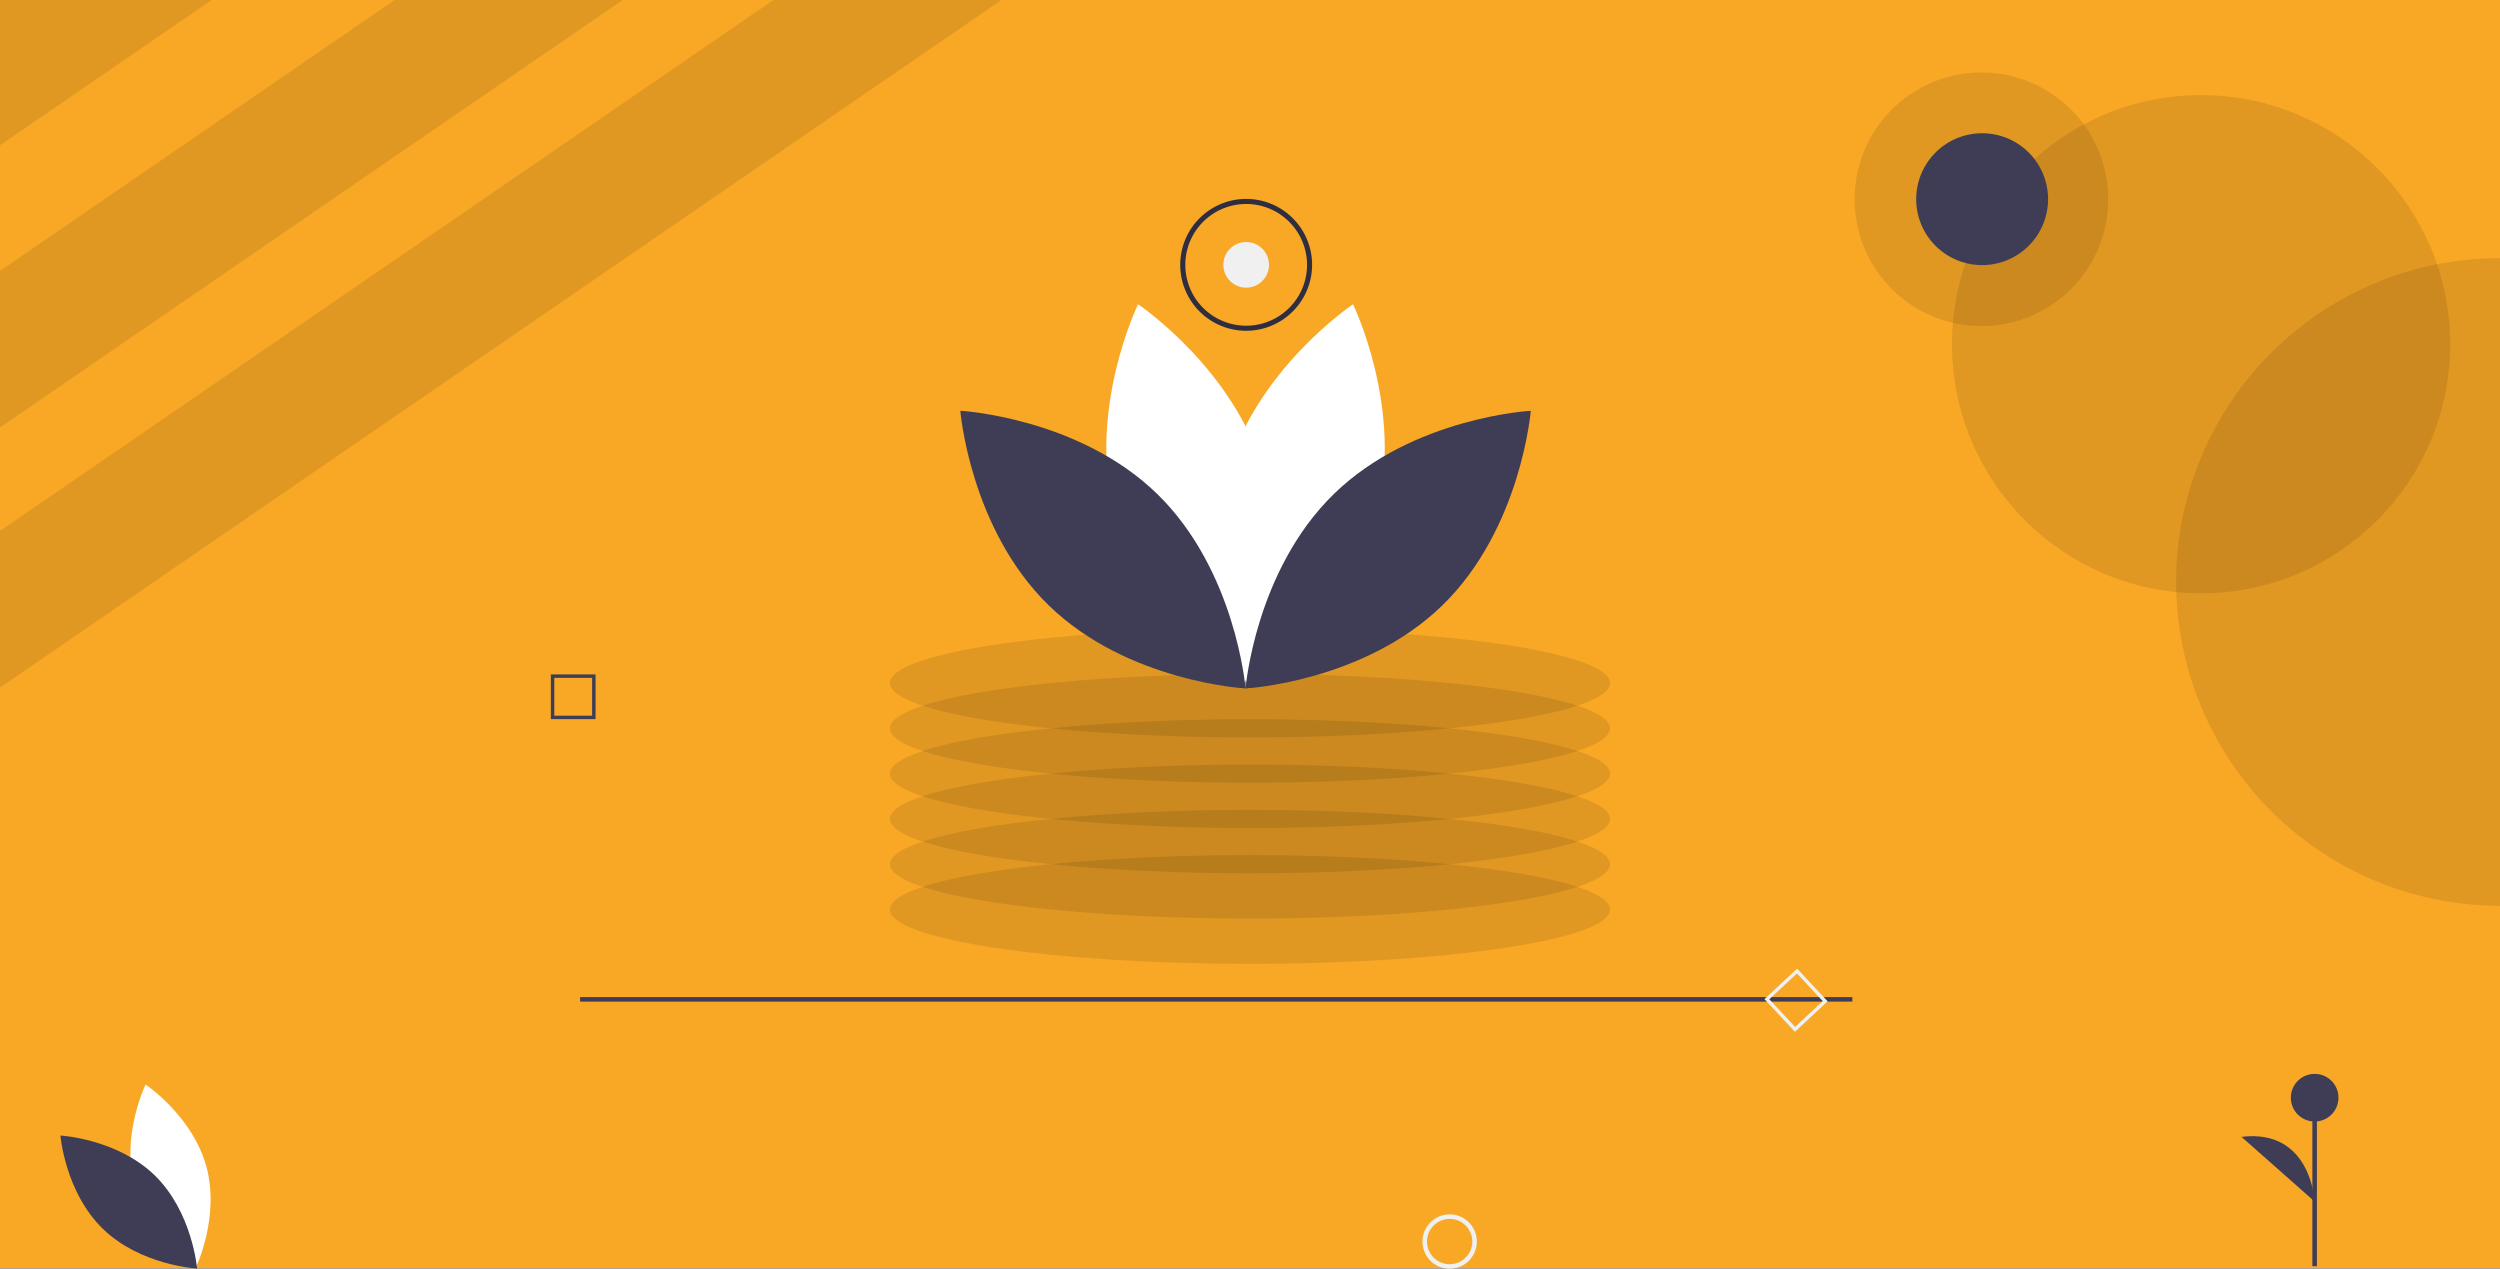 <svg xmlns="http://www.w3.org/2000/svg" id="ab33c339-a290-46df-b273-a8a31c058d9b" data-name="Layer 1" viewBox="0 0 1104 560.271" class="injected-svg ClassicGrid__ImageFile-sc-td9pmq-4 fNAcXv grid_media" xmlns:xlink="http://www.w3.org/1999/xlink"><rect x="0" y="0" width="1104" height="560.271" fill="#808080" stroke="none"/><title>zoom_in</title><rect width="1104" height="560" fill="#f9a826"></rect><rect x="1021.147" y="484.744" width="2" height="74.411" fill="#3f3d56"></rect><circle cx="1022.148" cy="484.744" r="10.523" fill="#3f3d56"></circle><path d="M1070.148,700.469s-1.503-32.332-32.32-28.574" transform="translate(-48 -169.864)" fill="#3f3d56"></path><path d="M107.409,693.734c6.073,22.45,26.875,36.354,26.875,36.354s10.955-22.495,4.882-44.945-26.875-36.354-26.875-36.354S101.335,671.284,107.409,693.734Z" transform="translate(-48 -169.864)" fill="#fff"></path><path d="M116.333,688.91c16.665,16.223,18.7,41.16,18.7,41.16s-24.984-1.364-41.648-17.587S74.684,671.323,74.684,671.323,99.668,672.687,116.333,688.91Z" transform="translate(-48 -169.864)" fill="#3f3d56"></path><polygon points="442.23 0 0 303.64 0 234.46 341.53 0 442.23 0" opacity="0.1"></polygon><polygon points="274.97 0 0 188.77 0 119.63 174.26 0 274.97 0" opacity="0.1"></polygon><polygon points="93.46 0 0 64.16 0 0 93.46 0" opacity="0.1"></polygon><ellipse cx="552" cy="401.637" rx="159" ry="24" opacity="0.1"></ellipse><ellipse cx="552" cy="381.637" rx="159" ry="24" opacity="0.1"></ellipse><ellipse cx="552" cy="361.637" rx="159" ry="24" opacity="0.1"></ellipse><ellipse cx="552" cy="341.637" rx="159" ry="24" opacity="0.1"></ellipse><ellipse cx="552" cy="321.637" rx="159" ry="24" opacity="0.1"></ellipse><ellipse cx="552" cy="301.637" rx="159" ry="24" opacity="0.1"></ellipse><path d="M655.694,398.042c-12.677,46.86-56.097,75.882-56.097,75.882s-22.867-46.954-10.191-93.814,56.097-75.882,56.097-75.882S668.371,351.181,655.694,398.042Z" transform="translate(-48 -169.864)" fill="#fff"></path><path d="M540.372,398.042C553.049,444.902,596.469,473.924,596.469,473.924s22.867-46.954,10.191-93.814-56.097-75.882-56.097-75.882S527.696,351.181,540.372,398.042Z" transform="translate(-48 -169.864)" fill="#fff"></path><path d="M559,387.971c34.785,33.862,39.034,85.915,39.034,85.915s-52.149-2.847-86.933-36.709S472.066,351.262,472.066,351.262,524.215,354.109,559,387.971Z" transform="translate(-48 -169.864)" fill="#3f3d56"></path><path d="M637.067,387.971c-34.785,33.862-39.034,85.915-39.034,85.915s52.149-2.847,86.933-36.709S724,351.262,724,351.262,671.851,354.109,637.067,387.971Z" transform="translate(-48 -169.864)" fill="#3f3d56"></path><rect x="256.172" y="440.311" width="561.828" height="2" fill="#3f3d56"></rect><path d="M688.172,730.136a12,12,0,1,1,12-12A12.014,12.014,0,0,1,688.172,730.136Zm0-22a10,10,0,1,0,10,10A10.011,10.011,0,0,0,688.172,708.136Z" transform="translate(-48 -169.864)" fill="#f0f0f0"></path><path d="M311,487.426H291.259V467.684H311ZM292.777,485.907h16.704V469.203h-16.704Z" transform="translate(-48 -169.864)" fill="#3f3d56"></path><path d="M840.644,625.506l-13.465-14.436L841.615,597.604l13.465,14.436ZM829.325,611.144l11.394,12.215,12.215-11.394-11.394-12.215Z" transform="translate(-48 -169.864)" fill="#f0f0f0"></path><path d="M1152,283.864v286a143,143,0,1,1,0-286Z" transform="translate(-48 -169.864)" opacity="0.1"></path><circle cx="972" cy="152" r="110" opacity="0.1"></circle><circle cx="875" cy="88" r="56" opacity="0.1"></circle><path d="M923.31,286.937a29.116,29.116,0,1,1,29.116-29.116A29.149,29.149,0,0,1,923.31,286.937Z" transform="translate(-48 -169.864)" fill="#3f3d56"></path><circle cx="550.31" cy="116.956" r="10.079" fill="#f0f0f0"></circle><path d="M598.31,315.937a29.116,29.116,0,1,1,29.116-29.116A29.149,29.149,0,0,1,598.31,315.937Zm0-55.992a26.876,26.876,0,1,0,26.876,26.876A26.907,26.907,0,0,0,598.31,259.944Z" transform="translate(-48 -169.864)" fill="#2f2e41"></path></svg>
